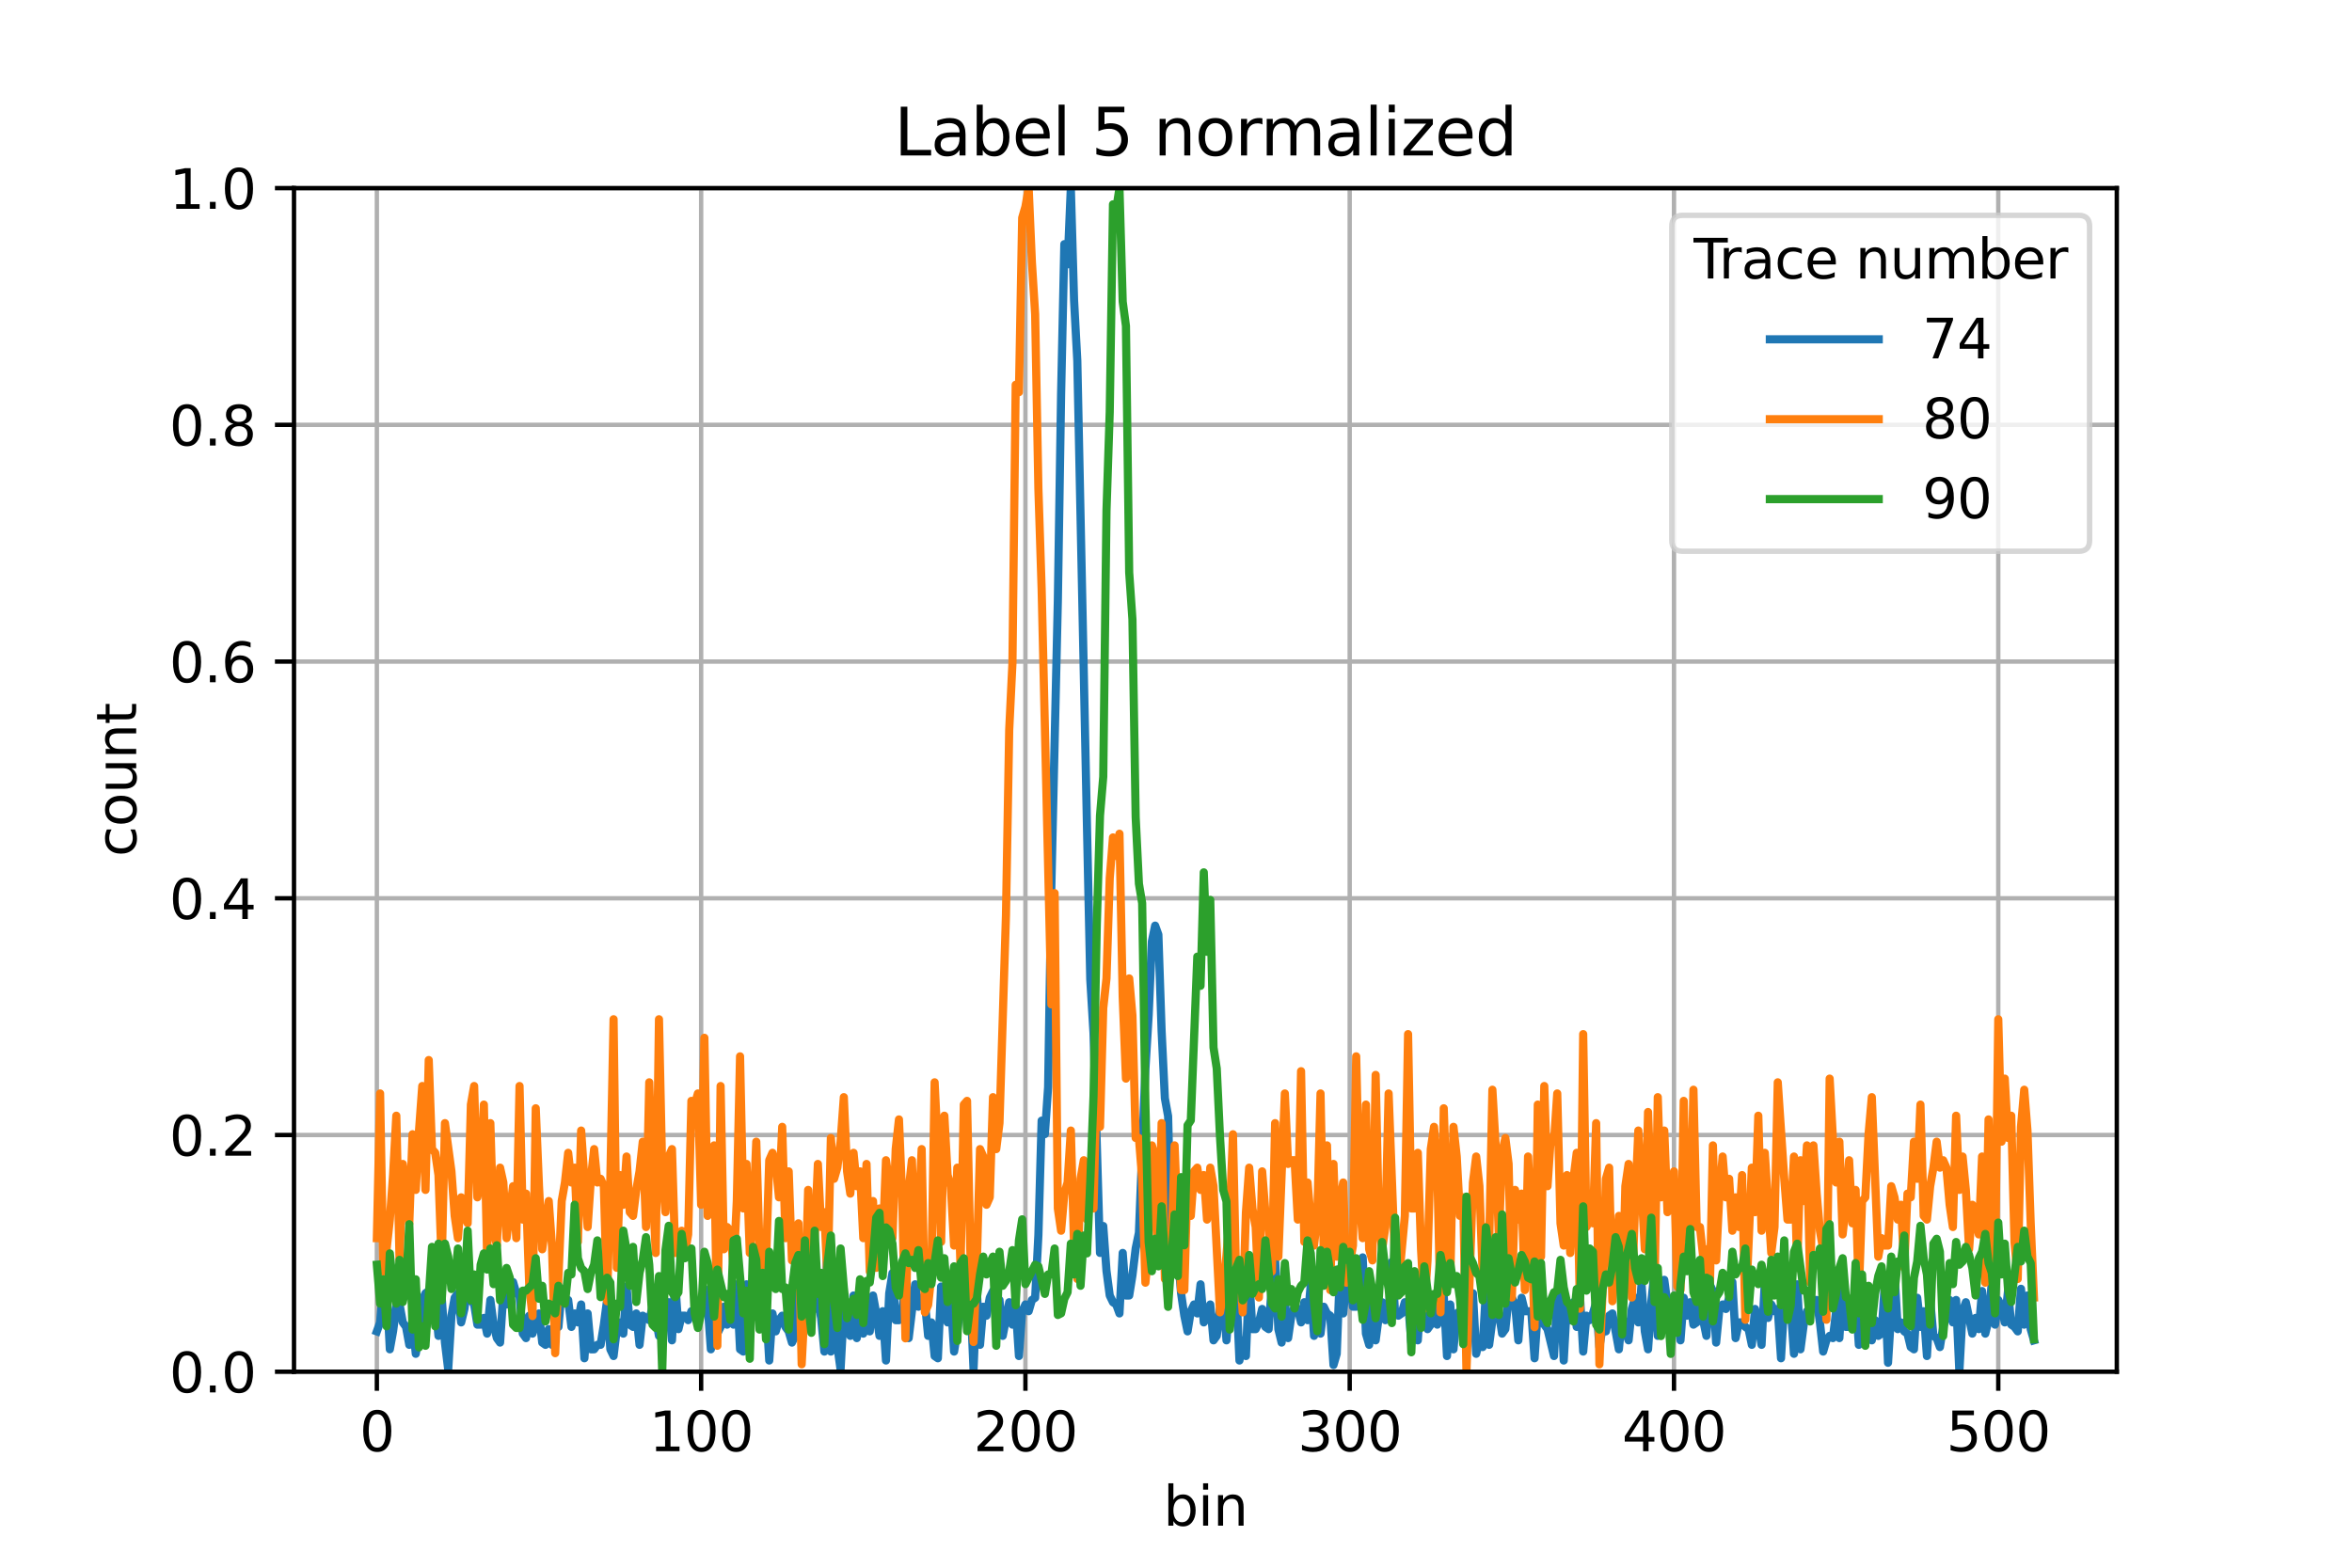 <?xml version="1.0" encoding="utf-8" standalone="no"?>
<!DOCTYPE svg PUBLIC "-//W3C//DTD SVG 1.1//EN"
  "http://www.w3.org/Graphics/SVG/1.1/DTD/svg11.dtd">
<svg xmlns:xlink="http://www.w3.org/1999/xlink" width="432pt" height="288pt" viewBox="0 0 432 288" xmlns="http://www.w3.org/2000/svg" version="1.1">
 <defs>
  <style type="text/css">*{stroke-linejoin: round; stroke-linecap: butt}</style>
 </defs>
 <g id="figure_1">
  <g id="patch_1">
   <path d="M 0 288 
L 432 288 
L 432 0 
L 0 0 
z
" style="fill: #ffffff"/>
  </g>
  <g id="axes_1">
   <g id="patch_2">
    <path d="M 54 252 
L 388.8 252 
L 388.8 34.56 
L 54 34.56 
z
" style="fill: #ffffff"/>
   </g>
   <g id="matplotlib.axis_1">
    <g id="xtick_1">
     <g id="line2d_1">
      <path d="M 69.218 252 
L 69.218 34.56 
" clip-path="url(#p8a0ef383c4)" style="fill: none; stroke: #b0b0b0; stroke-width: 0.8; stroke-linecap: square"/>
     </g>
     <g id="line2d_2">
      <defs>
       <path id="m68f22be206" d="M 0 0 
L 0 3.5 
" style="stroke: #000000; stroke-width: 0.8"/>
      </defs>
      <g>
       <use xlink:href="#m68f22be206" x="69.218" y="252" style="stroke: #000000; stroke-width: 0.8"/>
      </g>
     </g>
     <g id="text_1">
      <!-- 0 -->
      <g transform="translate(66.037 266.598)scale(0.1 -0.1)">
       <defs>
        <path id="DejaVuSans-30" d="M 2034 4250 
Q 1547 4250 1301 3770 
Q 1056 3291 1056 2328 
Q 1056 1369 1301 889 
Q 1547 409 2034 409 
Q 2525 409 2770 889 
Q 3016 1369 3016 2328 
Q 3016 3291 2770 3770 
Q 2525 4250 2034 4250 
z
M 2034 4750 
Q 2819 4750 3233 4129 
Q 3647 3509 3647 2328 
Q 3647 1150 3233 529 
Q 2819 -91 2034 -91 
Q 1250 -91 836 529 
Q 422 1150 422 2328 
Q 422 3509 836 4129 
Q 1250 4750 2034 4750 
z
" transform="scale(0.016)"/>
       </defs>
       <use xlink:href="#DejaVuSans-30"/>
      </g>
     </g>
    </g>
    <g id="xtick_2">
     <g id="line2d_3">
      <path d="M 128.781 252 
L 128.781 34.56 
" clip-path="url(#p8a0ef383c4)" style="fill: none; stroke: #b0b0b0; stroke-width: 0.8; stroke-linecap: square"/>
     </g>
     <g id="line2d_4">
      <g>
       <use xlink:href="#m68f22be206" x="128.781" y="252" style="stroke: #000000; stroke-width: 0.8"/>
      </g>
     </g>
     <g id="text_2">
      <!-- 100 -->
      <g transform="translate(119.237 266.598)scale(0.1 -0.1)">
       <defs>
        <path id="DejaVuSans-31" d="M 794 531 
L 1825 531 
L 1825 4091 
L 703 3866 
L 703 4441 
L 1819 4666 
L 2450 4666 
L 2450 531 
L 3481 531 
L 3481 0 
L 794 0 
L 794 531 
z
" transform="scale(0.016)"/>
       </defs>
       <use xlink:href="#DejaVuSans-31"/>
       <use xlink:href="#DejaVuSans-30" x="63.623"/>
       <use xlink:href="#DejaVuSans-30" x="127.246"/>
      </g>
     </g>
    </g>
    <g id="xtick_3">
     <g id="line2d_5">
      <path d="M 188.343 252 
L 188.343 34.56 
" clip-path="url(#p8a0ef383c4)" style="fill: none; stroke: #b0b0b0; stroke-width: 0.8; stroke-linecap: square"/>
     </g>
     <g id="line2d_6">
      <g>
       <use xlink:href="#m68f22be206" x="188.343" y="252" style="stroke: #000000; stroke-width: 0.8"/>
      </g>
     </g>
     <g id="text_3">
      <!-- 200 -->
      <g transform="translate(178.799 266.598)scale(0.1 -0.1)">
       <defs>
        <path id="DejaVuSans-32" d="M 1228 531 
L 3431 531 
L 3431 0 
L 469 0 
L 469 531 
Q 828 903 1448 1529 
Q 2069 2156 2228 2338 
Q 2531 2678 2651 2914 
Q 2772 3150 2772 3378 
Q 2772 3750 2511 3984 
Q 2250 4219 1831 4219 
Q 1534 4219 1204 4116 
Q 875 4013 500 3803 
L 500 4441 
Q 881 4594 1212 4672 
Q 1544 4750 1819 4750 
Q 2544 4750 2975 4387 
Q 3406 4025 3406 3419 
Q 3406 3131 3298 2873 
Q 3191 2616 2906 2266 
Q 2828 2175 2409 1742 
Q 1991 1309 1228 531 
z
" transform="scale(0.016)"/>
       </defs>
       <use xlink:href="#DejaVuSans-32"/>
       <use xlink:href="#DejaVuSans-30" x="63.623"/>
       <use xlink:href="#DejaVuSans-30" x="127.246"/>
      </g>
     </g>
    </g>
    <g id="xtick_4">
     <g id="line2d_7">
      <path d="M 247.905 252 
L 247.905 34.56 
" clip-path="url(#p8a0ef383c4)" style="fill: none; stroke: #b0b0b0; stroke-width: 0.8; stroke-linecap: square"/>
     </g>
     <g id="line2d_8">
      <g>
       <use xlink:href="#m68f22be206" x="247.905" y="252" style="stroke: #000000; stroke-width: 0.8"/>
      </g>
     </g>
     <g id="text_4">
      <!-- 300 -->
      <g transform="translate(238.361 266.598)scale(0.1 -0.1)">
       <defs>
        <path id="DejaVuSans-33" d="M 2597 2516 
Q 3050 2419 3304 2112 
Q 3559 1806 3559 1356 
Q 3559 666 3084 287 
Q 2609 -91 1734 -91 
Q 1441 -91 1130 -33 
Q 819 25 488 141 
L 488 750 
Q 750 597 1062 519 
Q 1375 441 1716 441 
Q 2309 441 2620 675 
Q 2931 909 2931 1356 
Q 2931 1769 2642 2001 
Q 2353 2234 1838 2234 
L 1294 2234 
L 1294 2753 
L 1863 2753 
Q 2328 2753 2575 2939 
Q 2822 3125 2822 3475 
Q 2822 3834 2567 4026 
Q 2313 4219 1838 4219 
Q 1578 4219 1281 4162 
Q 984 4106 628 3988 
L 628 4550 
Q 988 4650 1302 4700 
Q 1616 4750 1894 4750 
Q 2613 4750 3031 4423 
Q 3450 4097 3450 3541 
Q 3450 3153 3228 2886 
Q 3006 2619 2597 2516 
z
" transform="scale(0.016)"/>
       </defs>
       <use xlink:href="#DejaVuSans-33"/>
       <use xlink:href="#DejaVuSans-30" x="63.623"/>
       <use xlink:href="#DejaVuSans-30" x="127.246"/>
      </g>
     </g>
    </g>
    <g id="xtick_5">
     <g id="line2d_9">
      <path d="M 307.468 252 
L 307.468 34.56 
" clip-path="url(#p8a0ef383c4)" style="fill: none; stroke: #b0b0b0; stroke-width: 0.8; stroke-linecap: square"/>
     </g>
     <g id="line2d_10">
      <g>
       <use xlink:href="#m68f22be206" x="307.468" y="252" style="stroke: #000000; stroke-width: 0.8"/>
      </g>
     </g>
     <g id="text_5">
      <!-- 400 -->
      <g transform="translate(297.924 266.598)scale(0.1 -0.1)">
       <defs>
        <path id="DejaVuSans-34" d="M 2419 4116 
L 825 1625 
L 2419 1625 
L 2419 4116 
z
M 2253 4666 
L 3047 4666 
L 3047 1625 
L 3713 1625 
L 3713 1100 
L 3047 1100 
L 3047 0 
L 2419 0 
L 2419 1100 
L 313 1100 
L 313 1709 
L 2253 4666 
z
" transform="scale(0.016)"/>
       </defs>
       <use xlink:href="#DejaVuSans-34"/>
       <use xlink:href="#DejaVuSans-30" x="63.623"/>
       <use xlink:href="#DejaVuSans-30" x="127.246"/>
      </g>
     </g>
    </g>
    <g id="xtick_6">
     <g id="line2d_11">
      <path d="M 367.03 252 
L 367.03 34.56 
" clip-path="url(#p8a0ef383c4)" style="fill: none; stroke: #b0b0b0; stroke-width: 0.8; stroke-linecap: square"/>
     </g>
     <g id="line2d_12">
      <g>
       <use xlink:href="#m68f22be206" x="367.03" y="252" style="stroke: #000000; stroke-width: 0.8"/>
      </g>
     </g>
     <g id="text_6">
      <!-- 500 -->
      <g transform="translate(357.486 266.598)scale(0.1 -0.1)">
       <defs>
        <path id="DejaVuSans-35" d="M 691 4666 
L 3169 4666 
L 3169 4134 
L 1269 4134 
L 1269 2991 
Q 1406 3038 1543 3061 
Q 1681 3084 1819 3084 
Q 2600 3084 3056 2656 
Q 3513 2228 3513 1497 
Q 3513 744 3044 326 
Q 2575 -91 1722 -91 
Q 1428 -91 1123 -41 
Q 819 9 494 109 
L 494 744 
Q 775 591 1075 516 
Q 1375 441 1709 441 
Q 2250 441 2565 725 
Q 2881 1009 2881 1497 
Q 2881 1984 2565 2268 
Q 2250 2553 1709 2553 
Q 1456 2553 1204 2497 
Q 953 2441 691 2322 
L 691 4666 
z
" transform="scale(0.016)"/>
       </defs>
       <use xlink:href="#DejaVuSans-35"/>
       <use xlink:href="#DejaVuSans-30" x="63.623"/>
       <use xlink:href="#DejaVuSans-30" x="127.246"/>
      </g>
     </g>
    </g>
    <g id="text_7">
     <!-- bin -->
     <g transform="translate(213.668 280.277)scale(0.1 -0.1)">
      <defs>
       <path id="DejaVuSans-62" d="M 3116 1747 
Q 3116 2381 2855 2742 
Q 2594 3103 2138 3103 
Q 1681 3103 1420 2742 
Q 1159 2381 1159 1747 
Q 1159 1113 1420 752 
Q 1681 391 2138 391 
Q 2594 391 2855 752 
Q 3116 1113 3116 1747 
z
M 1159 2969 
Q 1341 3281 1617 3432 
Q 1894 3584 2278 3584 
Q 2916 3584 3314 3078 
Q 3713 2572 3713 1747 
Q 3713 922 3314 415 
Q 2916 -91 2278 -91 
Q 1894 -91 1617 61 
Q 1341 213 1159 525 
L 1159 0 
L 581 0 
L 581 4863 
L 1159 4863 
L 1159 2969 
z
" transform="scale(0.016)"/>
       <path id="DejaVuSans-69" d="M 603 3500 
L 1178 3500 
L 1178 0 
L 603 0 
L 603 3500 
z
M 603 4863 
L 1178 4863 
L 1178 4134 
L 603 4134 
L 603 4863 
z
" transform="scale(0.016)"/>
       <path id="DejaVuSans-6e" d="M 3513 2113 
L 3513 0 
L 2938 0 
L 2938 2094 
Q 2938 2591 2744 2837 
Q 2550 3084 2163 3084 
Q 1697 3084 1428 2787 
Q 1159 2491 1159 1978 
L 1159 0 
L 581 0 
L 581 3500 
L 1159 3500 
L 1159 2956 
Q 1366 3272 1645 3428 
Q 1925 3584 2291 3584 
Q 2894 3584 3203 3211 
Q 3513 2838 3513 2113 
z
" transform="scale(0.016)"/>
      </defs>
      <use xlink:href="#DejaVuSans-62"/>
      <use xlink:href="#DejaVuSans-69" x="63.477"/>
      <use xlink:href="#DejaVuSans-6e" x="91.26"/>
     </g>
    </g>
   </g>
   <g id="matplotlib.axis_2">
    <g id="ytick_1">
     <g id="line2d_13">
      <path d="M 54 252 
L 388.8 252 
" clip-path="url(#p8a0ef383c4)" style="fill: none; stroke: #b0b0b0; stroke-width: 0.8; stroke-linecap: square"/>
     </g>
     <g id="line2d_14">
      <defs>
       <path id="m384531accb" d="M 0 0 
L -3.5 0 
" style="stroke: #000000; stroke-width: 0.8"/>
      </defs>
      <g>
       <use xlink:href="#m384531accb" x="54" y="252" style="stroke: #000000; stroke-width: 0.8"/>
      </g>
     </g>
     <g id="text_8">
      <!-- 0.0 -->
      <g transform="translate(31.097 255.799)scale(0.1 -0.1)">
       <defs>
        <path id="DejaVuSans-2e" d="M 684 794 
L 1344 794 
L 1344 0 
L 684 0 
L 684 794 
z
" transform="scale(0.016)"/>
       </defs>
       <use xlink:href="#DejaVuSans-30"/>
       <use xlink:href="#DejaVuSans-2e" x="63.623"/>
       <use xlink:href="#DejaVuSans-30" x="95.41"/>
      </g>
     </g>
    </g>
    <g id="ytick_2">
     <g id="line2d_15">
      <path d="M 54 208.512 
L 388.8 208.512 
" clip-path="url(#p8a0ef383c4)" style="fill: none; stroke: #b0b0b0; stroke-width: 0.8; stroke-linecap: square"/>
     </g>
     <g id="line2d_16">
      <g>
       <use xlink:href="#m384531accb" x="54" y="208.512" style="stroke: #000000; stroke-width: 0.8"/>
      </g>
     </g>
     <g id="text_9">
      <!-- 0.2 -->
      <g transform="translate(31.097 212.311)scale(0.1 -0.1)">
       <use xlink:href="#DejaVuSans-30"/>
       <use xlink:href="#DejaVuSans-2e" x="63.623"/>
       <use xlink:href="#DejaVuSans-32" x="95.41"/>
      </g>
     </g>
    </g>
    <g id="ytick_3">
     <g id="line2d_17">
      <path d="M 54 165.024 
L 388.8 165.024 
" clip-path="url(#p8a0ef383c4)" style="fill: none; stroke: #b0b0b0; stroke-width: 0.8; stroke-linecap: square"/>
     </g>
     <g id="line2d_18">
      <g>
       <use xlink:href="#m384531accb" x="54" y="165.024" style="stroke: #000000; stroke-width: 0.8"/>
      </g>
     </g>
     <g id="text_10">
      <!-- 0.4 -->
      <g transform="translate(31.097 168.823)scale(0.1 -0.1)">
       <use xlink:href="#DejaVuSans-30"/>
       <use xlink:href="#DejaVuSans-2e" x="63.623"/>
       <use xlink:href="#DejaVuSans-34" x="95.41"/>
      </g>
     </g>
    </g>
    <g id="ytick_4">
     <g id="line2d_19">
      <path d="M 54 121.536 
L 388.8 121.536 
" clip-path="url(#p8a0ef383c4)" style="fill: none; stroke: #b0b0b0; stroke-width: 0.8; stroke-linecap: square"/>
     </g>
     <g id="line2d_20">
      <g>
       <use xlink:href="#m384531accb" x="54" y="121.536" style="stroke: #000000; stroke-width: 0.8"/>
      </g>
     </g>
     <g id="text_11">
      <!-- 0.6 -->
      <g transform="translate(31.097 125.335)scale(0.1 -0.1)">
       <defs>
        <path id="DejaVuSans-36" d="M 2113 2584 
Q 1688 2584 1439 2293 
Q 1191 2003 1191 1497 
Q 1191 994 1439 701 
Q 1688 409 2113 409 
Q 2538 409 2786 701 
Q 3034 994 3034 1497 
Q 3034 2003 2786 2293 
Q 2538 2584 2113 2584 
z
M 3366 4563 
L 3366 3988 
Q 3128 4100 2886 4159 
Q 2644 4219 2406 4219 
Q 1781 4219 1451 3797 
Q 1122 3375 1075 2522 
Q 1259 2794 1537 2939 
Q 1816 3084 2150 3084 
Q 2853 3084 3261 2657 
Q 3669 2231 3669 1497 
Q 3669 778 3244 343 
Q 2819 -91 2113 -91 
Q 1303 -91 875 529 
Q 447 1150 447 2328 
Q 447 3434 972 4092 
Q 1497 4750 2381 4750 
Q 2619 4750 2861 4703 
Q 3103 4656 3366 4563 
z
" transform="scale(0.016)"/>
       </defs>
       <use xlink:href="#DejaVuSans-30"/>
       <use xlink:href="#DejaVuSans-2e" x="63.623"/>
       <use xlink:href="#DejaVuSans-36" x="95.41"/>
      </g>
     </g>
    </g>
    <g id="ytick_5">
     <g id="line2d_21">
      <path d="M 54 78.048 
L 388.8 78.048 
" clip-path="url(#p8a0ef383c4)" style="fill: none; stroke: #b0b0b0; stroke-width: 0.8; stroke-linecap: square"/>
     </g>
     <g id="line2d_22">
      <g>
       <use xlink:href="#m384531accb" x="54" y="78.048" style="stroke: #000000; stroke-width: 0.8"/>
      </g>
     </g>
     <g id="text_12">
      <!-- 0.8 -->
      <g transform="translate(31.097 81.847)scale(0.1 -0.1)">
       <defs>
        <path id="DejaVuSans-38" d="M 2034 2216 
Q 1584 2216 1326 1975 
Q 1069 1734 1069 1313 
Q 1069 891 1326 650 
Q 1584 409 2034 409 
Q 2484 409 2743 651 
Q 3003 894 3003 1313 
Q 3003 1734 2745 1975 
Q 2488 2216 2034 2216 
z
M 1403 2484 
Q 997 2584 770 2862 
Q 544 3141 544 3541 
Q 544 4100 942 4425 
Q 1341 4750 2034 4750 
Q 2731 4750 3128 4425 
Q 3525 4100 3525 3541 
Q 3525 3141 3298 2862 
Q 3072 2584 2669 2484 
Q 3125 2378 3379 2068 
Q 3634 1759 3634 1313 
Q 3634 634 3220 271 
Q 2806 -91 2034 -91 
Q 1263 -91 848 271 
Q 434 634 434 1313 
Q 434 1759 690 2068 
Q 947 2378 1403 2484 
z
M 1172 3481 
Q 1172 3119 1398 2916 
Q 1625 2713 2034 2713 
Q 2441 2713 2670 2916 
Q 2900 3119 2900 3481 
Q 2900 3844 2670 4047 
Q 2441 4250 2034 4250 
Q 1625 4250 1398 4047 
Q 1172 3844 1172 3481 
z
" transform="scale(0.016)"/>
       </defs>
       <use xlink:href="#DejaVuSans-30"/>
       <use xlink:href="#DejaVuSans-2e" x="63.623"/>
       <use xlink:href="#DejaVuSans-38" x="95.41"/>
      </g>
     </g>
    </g>
    <g id="ytick_6">
     <g id="line2d_23">
      <path d="M 54 34.56 
L 388.8 34.56 
" clip-path="url(#p8a0ef383c4)" style="fill: none; stroke: #b0b0b0; stroke-width: 0.8; stroke-linecap: square"/>
     </g>
     <g id="line2d_24">
      <g>
       <use xlink:href="#m384531accb" x="54" y="34.56" style="stroke: #000000; stroke-width: 0.8"/>
      </g>
     </g>
     <g id="text_13">
      <!-- 1.0 -->
      <g transform="translate(31.097 38.359)scale(0.1 -0.1)">
       <use xlink:href="#DejaVuSans-31"/>
       <use xlink:href="#DejaVuSans-2e" x="63.623"/>
       <use xlink:href="#DejaVuSans-30" x="95.41"/>
      </g>
     </g>
    </g>
    <g id="text_14">
     <!-- count -->
     <g transform="translate(25.017 157.386)rotate(-90)scale(0.1 -0.1)">
      <defs>
       <path id="DejaVuSans-63" d="M 3122 3366 
L 3122 2828 
Q 2878 2963 2633 3030 
Q 2388 3097 2138 3097 
Q 1578 3097 1268 2742 
Q 959 2388 959 1747 
Q 959 1106 1268 751 
Q 1578 397 2138 397 
Q 2388 397 2633 464 
Q 2878 531 3122 666 
L 3122 134 
Q 2881 22 2623 -34 
Q 2366 -91 2075 -91 
Q 1284 -91 818 406 
Q 353 903 353 1747 
Q 353 2603 823 3093 
Q 1294 3584 2113 3584 
Q 2378 3584 2631 3529 
Q 2884 3475 3122 3366 
z
" transform="scale(0.016)"/>
       <path id="DejaVuSans-6f" d="M 1959 3097 
Q 1497 3097 1228 2736 
Q 959 2375 959 1747 
Q 959 1119 1226 758 
Q 1494 397 1959 397 
Q 2419 397 2687 759 
Q 2956 1122 2956 1747 
Q 2956 2369 2687 2733 
Q 2419 3097 1959 3097 
z
M 1959 3584 
Q 2709 3584 3137 3096 
Q 3566 2609 3566 1747 
Q 3566 888 3137 398 
Q 2709 -91 1959 -91 
Q 1206 -91 779 398 
Q 353 888 353 1747 
Q 353 2609 779 3096 
Q 1206 3584 1959 3584 
z
" transform="scale(0.016)"/>
       <path id="DejaVuSans-75" d="M 544 1381 
L 544 3500 
L 1119 3500 
L 1119 1403 
Q 1119 906 1312 657 
Q 1506 409 1894 409 
Q 2359 409 2629 706 
Q 2900 1003 2900 1516 
L 2900 3500 
L 3475 3500 
L 3475 0 
L 2900 0 
L 2900 538 
Q 2691 219 2414 64 
Q 2138 -91 1772 -91 
Q 1169 -91 856 284 
Q 544 659 544 1381 
z
M 1991 3584 
L 1991 3584 
z
" transform="scale(0.016)"/>
       <path id="DejaVuSans-74" d="M 1172 4494 
L 1172 3500 
L 2356 3500 
L 2356 3053 
L 1172 3053 
L 1172 1153 
Q 1172 725 1289 603 
Q 1406 481 1766 481 
L 2356 481 
L 2356 0 
L 1766 0 
Q 1100 0 847 248 
Q 594 497 594 1153 
L 594 3053 
L 172 3053 
L 172 3500 
L 594 3500 
L 594 4494 
L 1172 4494 
z
" transform="scale(0.016)"/>
      </defs>
      <use xlink:href="#DejaVuSans-63"/>
      <use xlink:href="#DejaVuSans-6f" x="54.98"/>
      <use xlink:href="#DejaVuSans-75" x="116.162"/>
      <use xlink:href="#DejaVuSans-6e" x="179.541"/>
      <use xlink:href="#DejaVuSans-74" x="242.92"/>
     </g>
    </g>
   </g>
   <g id="line2d_25">
    <path d="M 69.218 244.587 
L 69.814 242.94 
L 70.409 235.939 
L 71.005 236.351 
L 71.601 247.882 
L 72.196 244.587 
L 72.792 240.057 
L 73.388 239.645 
L 73.983 242.94 
L 74.579 243.764 
L 75.174 247.058 
L 75.77 242.528 
L 76.366 248.705 
L 76.961 245.411 
L 77.557 238.822 
L 78.153 237.586 
L 78.748 237.175 
L 79.344 239.234 
L 79.939 239.234 
L 80.535 245.411 
L 81.131 238.41 
L 81.726 246.646 
L 82.322 251.588 
L 82.918 241.705 
L 83.513 238.41 
L 84.109 237.586 
L 84.704 242.94 
L 85.3 240.469 
L 85.896 235.939 
L 86.491 238.822 
L 87.087 239.645 
L 87.683 243.352 
L 88.278 243.352 
L 88.874 242.116 
L 89.469 244.999 
L 90.065 238.822 
L 90.661 243.352 
L 91.256 245.823 
L 91.852 246.646 
L 92.448 237.586 
L 93.043 239.645 
L 93.639 235.939 
L 94.234 235.527 
L 94.83 237.586 
L 95.426 237.998 
L 96.021 244.999 
L 96.617 245.823 
L 97.212 241.705 
L 97.808 244.999 
L 98.404 242.94 
L 98.999 241.293 
L 99.595 246.646 
L 100.191 247.058 
L 100.786 244.175 
L 101.382 247.058 
L 101.977 242.528 
L 102.573 243.764 
L 103.169 236.763 
L 103.764 238.822 
L 104.36 238.822 
L 104.956 243.764 
L 105.551 241.293 
L 106.147 242.94 
L 106.742 239.645 
L 107.338 249.529 
L 107.934 241.293 
L 108.529 247.882 
L 109.125 247.882 
L 109.721 247.058 
L 110.316 247.058 
L 110.912 243.352 
L 111.507 238.822 
L 112.103 247.882 
L 112.699 249.117 
L 113.294 244.175 
L 113.89 242.94 
L 114.486 244.999 
L 115.081 236.351 
L 115.677 243.352 
L 116.272 243.764 
L 116.868 241.293 
L 117.464 247.058 
L 118.059 241.705 
L 119.251 242.528 
L 119.846 240.057 
L 120.442 242.116 
L 121.037 245.411 
L 121.633 238.41 
L 122.229 239.234 
L 122.824 239.234 
L 123.42 246.235 
L 124.016 235.527 
L 124.611 244.175 
L 125.207 241.705 
L 125.802 241.705 
L 126.398 242.528 
L 126.994 240.881 
L 127.589 240.881 
L 128.185 241.705 
L 129.376 236.763 
L 129.972 239.645 
L 130.567 247.882 
L 131.163 241.293 
L 131.759 244.999 
L 132.354 243.764 
L 132.95 240.057 
L 133.546 243.352 
L 134.141 239.234 
L 134.737 243.352 
L 135.332 235.939 
L 135.928 247.882 
L 136.524 248.294 
L 137.119 235.939 
L 137.715 240.881 
L 138.311 237.998 
L 138.906 241.293 
L 139.502 238.41 
L 140.097 240.881 
L 140.693 239.645 
L 141.289 249.941 
L 141.884 241.293 
L 142.48 244.587 
L 143.076 242.528 
L 143.671 241.705 
L 144.267 243.764 
L 144.862 244.587 
L 145.458 246.646 
L 146.054 245.411 
L 146.649 237.175 
L 147.245 240.469 
L 147.84 237.175 
L 148.436 242.94 
L 149.032 237.998 
L 149.627 240.469 
L 150.223 238.822 
L 150.819 242.116 
L 151.414 248.294 
L 152.01 226.467 
L 152.605 248.294 
L 153.201 242.94 
L 154.392 251.588 
L 154.988 240.469 
L 155.584 240.469 
L 156.179 245.411 
L 156.775 237.998 
L 157.37 245.823 
L 157.966 241.293 
L 158.562 244.999 
L 159.157 238.822 
L 159.753 244.587 
L 160.349 237.998 
L 160.944 241.293 
L 161.54 245.411 
L 162.135 240.881 
L 162.731 249.941 
L 163.327 237.586 
L 163.922 233.88 
L 164.518 242.528 
L 165.114 242.528 
L 165.709 241.293 
L 166.305 234.704 
L 166.9 245.823 
L 168.092 235.939 
L 168.687 240.057 
L 169.283 238.41 
L 169.879 239.234 
L 170.474 245.411 
L 171.07 242.94 
L 171.665 249.117 
L 172.261 249.529 
L 172.857 236.351 
L 173.452 239.234 
L 174.048 242.94 
L 174.644 238.822 
L 175.239 248.294 
L 175.835 244.587 
L 176.43 239.234 
L 177.026 241.705 
L 177.622 239.645 
L 178.217 237.998 
L 178.813 251.588 
L 179.409 237.175 
L 180.004 247.058 
L 180.6 240.057 
L 181.195 241.705 
L 181.791 238.41 
L 182.387 237.175 
L 182.982 240.469 
L 183.578 238.822 
L 184.174 245.411 
L 185.365 239.234 
L 185.96 243.352 
L 186.556 240.057 
L 187.152 249.117 
L 187.747 240.881 
L 188.343 239.645 
L 188.939 240.881 
L 189.534 238.822 
L 190.13 238.41 
L 190.725 226.879 
L 191.321 205.876 
L 191.917 208.347 
L 192.512 199.699 
L 193.108 162.635 
L 194.299 110.335 
L 194.895 72.447 
L 195.49 44.855 
L 196.086 48.562 
L 196.682 34.56 
L 197.277 55.151 
L 197.873 66.27 
L 199.66 152.34 
L 200.255 179.932 
L 200.851 189.815 
L 202.042 230.174 
L 202.638 225.232 
L 203.233 233.468 
L 203.829 237.998 
L 204.425 239.234 
L 205.02 239.645 
L 205.616 241.293 
L 206.212 230.174 
L 206.807 237.998 
L 207.403 237.998 
L 207.998 234.292 
L 208.594 229.35 
L 209.19 226.467 
L 210.381 196.405 
L 210.977 186.521 
L 211.572 172.931 
L 212.168 170.048 
L 212.763 171.695 
L 213.359 189.404 
L 213.955 201.758 
L 214.55 205.053 
L 215.146 229.35 
L 215.742 219.055 
L 216.337 230.585 
L 216.933 237.586 
L 217.528 241.705 
L 218.124 244.587 
L 218.72 240.881 
L 219.315 239.645 
L 219.911 241.293 
L 220.507 235.939 
L 221.102 242.94 
L 221.698 242.116 
L 222.293 239.645 
L 222.889 246.235 
L 223.485 245.411 
L 224.08 240.469 
L 224.676 237.998 
L 225.272 246.235 
L 225.867 237.998 
L 226.463 239.645 
L 227.058 236.351 
L 227.654 249.941 
L 228.25 246.235 
L 228.845 249.117 
L 229.441 234.704 
L 230.037 244.175 
L 230.632 244.175 
L 231.228 242.94 
L 231.823 240.469 
L 232.419 243.764 
L 233.015 244.175 
L 233.61 235.939 
L 234.206 231.409 
L 234.802 244.175 
L 235.397 246.646 
L 235.993 238.822 
L 236.588 245.823 
L 237.184 241.705 
L 237.78 240.057 
L 238.375 240.469 
L 238.971 242.94 
L 239.567 239.234 
L 240.162 242.528 
L 240.758 235.939 
L 241.353 245.411 
L 241.949 236.763 
L 242.545 244.999 
L 243.14 240.057 
L 243.736 241.293 
L 244.332 241.705 
L 244.927 250.765 
L 245.523 248.705 
L 246.118 233.056 
L 246.714 241.293 
L 247.31 235.115 
L 247.905 234.292 
L 248.501 240.057 
L 249.096 240.057 
L 249.692 236.763 
L 250.288 230.997 
L 250.883 244.999 
L 251.479 247.058 
L 252.075 237.586 
L 252.67 246.235 
L 253.266 241.705 
L 253.861 239.234 
L 254.457 242.528 
L 255.053 241.293 
L 255.648 231.821 
L 256.244 241.293 
L 256.84 241.705 
L 257.435 241.293 
L 258.031 239.234 
L 258.626 239.234 
L 259.222 246.646 
L 259.818 242.116 
L 260.413 246.235 
L 261.009 236.763 
L 261.605 241.293 
L 262.2 244.175 
L 262.796 243.352 
L 263.391 239.234 
L 263.987 243.352 
L 264.583 242.116 
L 265.178 237.998 
L 265.774 249.117 
L 266.37 239.645 
L 266.965 247.882 
L 267.561 241.293 
L 268.156 240.881 
L 268.752 239.234 
L 269.348 247.47 
L 269.943 237.586 
L 270.539 237.586 
L 271.135 248.705 
L 271.73 246.235 
L 272.326 247.47 
L 272.921 237.175 
L 273.517 247.058 
L 274.113 242.528 
L 274.708 235.527 
L 275.304 241.293 
L 275.9 244.999 
L 276.495 244.175 
L 277.091 238.41 
L 277.686 238.41 
L 278.282 239.645 
L 278.878 246.235 
L 279.473 238.41 
L 280.069 240.881 
L 281.26 240.881 
L 281.856 249.529 
L 282.451 240.881 
L 283.047 237.586 
L 283.643 243.352 
L 284.238 244.175 
L 285.43 249.117 
L 286.025 237.998 
L 286.621 236.351 
L 287.216 249.941 
L 287.812 239.234 
L 288.408 242.528 
L 289.003 239.234 
L 289.599 243.764 
L 290.195 237.998 
L 290.79 248.294 
L 291.386 241.705 
L 291.981 242.528 
L 292.577 241.293 
L 293.173 239.234 
L 293.768 247.47 
L 294.364 243.764 
L 294.96 244.587 
L 295.555 241.705 
L 296.151 241.293 
L 297.342 247.882 
L 297.938 241.705 
L 298.533 244.587 
L 299.129 246.235 
L 299.724 240.469 
L 300.32 238.41 
L 300.916 242.94 
L 301.511 235.939 
L 302.107 244.587 
L 302.703 247.882 
L 303.298 239.234 
L 303.894 233.468 
L 304.489 245.411 
L 305.085 238.41 
L 305.681 235.115 
L 306.276 239.645 
L 306.872 239.645 
L 307.468 240.881 
L 308.063 240.469 
L 308.659 246.235 
L 309.254 238.41 
L 309.85 241.705 
L 310.446 239.234 
L 311.041 243.352 
L 311.637 242.94 
L 312.233 234.704 
L 312.828 242.528 
L 313.424 245.411 
L 314.019 235.939 
L 314.615 237.175 
L 315.211 246.646 
L 315.806 240.469 
L 316.402 239.645 
L 316.998 240.469 
L 317.593 238.41 
L 318.189 235.527 
L 318.784 245.823 
L 319.38 242.94 
L 319.976 242.94 
L 320.571 243.764 
L 321.167 244.175 
L 321.763 247.058 
L 322.358 240.469 
L 322.954 243.352 
L 323.549 247.058 
L 324.145 235.527 
L 324.741 242.116 
L 325.336 239.645 
L 325.932 240.881 
L 326.528 240.469 
L 327.123 249.529 
L 327.719 239.234 
L 328.314 240.469 
L 328.91 240.057 
L 329.506 248.705 
L 330.101 235.939 
L 330.697 247.882 
L 331.293 243.352 
L 331.888 240.881 
L 332.484 240.881 
L 333.079 238.822 
L 333.675 238.822 
L 334.271 242.94 
L 334.866 248.294 
L 335.462 246.235 
L 336.058 245.411 
L 336.653 245.823 
L 337.249 240.881 
L 337.844 245.823 
L 338.44 235.939 
L 339.036 243.764 
L 339.631 243.764 
L 340.227 240.057 
L 340.823 237.998 
L 341.418 247.058 
L 342.014 245.411 
L 343.205 239.234 
L 343.801 246.235 
L 344.396 242.528 
L 344.992 245.411 
L 345.588 244.999 
L 346.183 235.939 
L 346.779 250.353 
L 347.374 240.881 
L 347.97 233.88 
L 348.566 244.175 
L 349.161 242.94 
L 349.757 244.587 
L 350.353 244.999 
L 350.948 247.47 
L 351.544 247.882 
L 352.139 238.41 
L 352.735 243.764 
L 353.331 240.881 
L 353.926 249.117 
L 354.522 238.822 
L 355.117 245.411 
L 355.713 245.823 
L 356.309 247.47 
L 356.904 243.764 
L 357.5 241.705 
L 358.096 238.822 
L 358.691 242.94 
L 359.287 238.822 
L 359.882 252 
L 360.478 240.881 
L 361.074 239.234 
L 362.265 244.999 
L 362.861 242.116 
L 363.456 244.175 
L 364.052 237.175 
L 364.647 244.999 
L 365.243 242.528 
L 365.839 235.527 
L 366.434 243.352 
L 367.03 238.822 
L 367.626 240.057 
L 368.221 242.94 
L 368.817 237.175 
L 369.412 243.352 
L 370.008 243.764 
L 370.604 244.587 
L 371.199 236.763 
L 371.795 243.352 
L 372.391 237.998 
L 372.986 244.175 
L 373.582 246.235 
L 373.582 246.235 
" clip-path="url(#p8a0ef383c4)" style="fill: none; stroke: #1f77b4; stroke-width: 1.5; stroke-linecap: square"/>
   </g>
   <g id="line2d_26">
    <path d="M 69.218 227.461 
L 69.814 200.878 
L 70.409 233.596 
L 71.005 229.506 
L 71.601 224.053 
L 72.196 215.874 
L 72.792 204.968 
L 73.388 231.551 
L 73.983 213.829 
L 74.579 217.918 
L 75.174 224.735 
L 75.77 208.376 
L 76.366 218.6 
L 76.961 207.694 
L 77.557 199.514 
L 78.153 218.6 
L 78.748 194.743 
L 79.344 211.102 
L 79.939 211.784 
L 80.535 215.874 
L 81.131 232.233 
L 81.726 206.331 
L 82.918 215.192 
L 83.513 223.372 
L 84.109 227.461 
L 84.704 219.963 
L 85.3 223.372 
L 85.896 224.735 
L 86.491 202.923 
L 87.087 199.514 
L 87.683 219.963 
L 88.278 216.555 
L 88.874 202.923 
L 89.469 230.869 
L 90.065 206.331 
L 90.661 226.098 
L 91.256 228.825 
L 91.852 214.51 
L 92.448 217.237 
L 93.043 227.461 
L 94.234 217.918 
L 94.83 227.461 
L 95.426 199.514 
L 96.021 224.053 
L 96.617 219.282 
L 97.212 236.323 
L 97.808 241.776 
L 98.404 203.604 
L 98.999 217.918 
L 99.595 229.506 
L 100.786 220.645 
L 101.382 228.825 
L 101.977 248.592 
L 103.169 220.645 
L 103.764 217.237 
L 104.36 211.784 
L 104.956 217.237 
L 105.551 214.51 
L 106.147 228.143 
L 106.742 207.694 
L 107.934 225.416 
L 108.529 216.555 
L 109.125 211.102 
L 109.721 217.237 
L 110.316 216.555 
L 110.912 217.918 
L 111.507 239.049 
L 112.103 216.555 
L 112.699 187.245 
L 113.294 232.914 
L 113.89 215.874 
L 114.486 221.327 
L 115.081 212.465 
L 115.677 222.69 
L 116.272 223.372 
L 116.868 218.6 
L 117.464 215.192 
L 118.059 209.739 
L 118.655 225.416 
L 119.251 198.833 
L 119.846 217.237 
L 120.442 230.188 
L 121.037 187.245 
L 121.633 215.192 
L 122.229 222.69 
L 122.824 212.465 
L 123.42 211.102 
L 124.016 230.188 
L 124.611 229.506 
L 125.207 226.098 
L 125.802 230.188 
L 126.398 226.78 
L 126.994 202.241 
L 127.589 202.923 
L 128.185 200.878 
L 128.781 221.327 
L 129.376 190.653 
L 129.972 223.372 
L 130.567 222.008 
L 131.163 210.421 
L 131.759 247.229 
L 132.354 199.514 
L 132.95 229.506 
L 133.546 225.416 
L 134.141 226.098 
L 134.737 232.914 
L 135.332 220.645 
L 135.928 194.061 
L 136.524 222.008 
L 137.119 213.829 
L 137.715 230.188 
L 138.311 224.053 
L 138.906 209.739 
L 139.502 229.506 
L 140.097 239.731 
L 140.693 232.233 
L 141.289 213.147 
L 141.884 211.784 
L 142.48 213.829 
L 143.076 219.963 
L 143.671 207.012 
L 144.267 227.461 
L 144.862 215.192 
L 145.458 231.551 
L 146.649 224.735 
L 147.245 250.637 
L 147.84 239.049 
L 148.436 218.6 
L 149.032 234.959 
L 149.627 227.461 
L 150.223 213.829 
L 150.819 225.416 
L 151.414 222.69 
L 152.01 235.641 
L 152.605 209.057 
L 153.201 216.555 
L 153.797 214.51 
L 154.392 209.739 
L 154.988 201.559 
L 155.584 215.192 
L 156.179 219.282 
L 156.775 211.784 
L 157.37 217.918 
L 157.966 215.192 
L 158.562 227.461 
L 159.157 213.829 
L 159.753 233.596 
L 160.349 220.645 
L 160.944 232.914 
L 161.54 222.008 
L 162.135 228.143 
L 162.731 213.147 
L 163.327 217.237 
L 163.922 227.461 
L 164.518 211.102 
L 165.114 205.649 
L 165.709 219.963 
L 166.305 245.865 
L 166.9 218.6 
L 167.496 213.147 
L 168.092 230.869 
L 168.687 224.053 
L 169.283 211.102 
L 169.879 241.094 
L 170.474 239.731 
L 171.07 234.278 
L 171.665 198.833 
L 172.261 211.102 
L 172.857 228.143 
L 173.452 204.968 
L 174.048 215.874 
L 174.644 217.918 
L 175.239 228.825 
L 175.835 214.51 
L 176.43 232.914 
L 177.026 202.923 
L 177.622 202.241 
L 178.217 229.506 
L 178.813 246.547 
L 179.409 232.233 
L 180.004 211.102 
L 180.6 212.465 
L 181.195 221.327 
L 181.791 219.963 
L 182.387 201.559 
L 182.982 211.102 
L 183.578 206.331 
L 184.769 168.159 
L 185.365 134.078 
L 185.96 121.809 
L 186.556 70.686 
L 187.152 72.05 
L 187.747 40.013 
L 188.343 37.968 
L 188.939 34.56 
L 189.534 48.193 
L 190.13 57.735 
L 190.725 89.772 
L 191.321 108.176 
L 193.108 184.519 
L 193.704 164.07 
L 194.299 222.008 
L 194.895 226.098 
L 195.49 219.282 
L 196.086 217.237 
L 196.682 207.694 
L 197.277 228.825 
L 197.873 234.959 
L 198.468 216.555 
L 199.064 213.147 
L 199.66 224.053 
L 200.255 218.6 
L 200.851 222.008 
L 201.447 197.47 
L 202.042 207.012 
L 202.638 185.2 
L 203.233 179.747 
L 203.829 161.343 
L 204.425 153.845 
L 205.02 157.253 
L 205.616 153.164 
L 206.212 183.155 
L 206.807 198.151 
L 207.403 179.747 
L 207.998 186.564 
L 208.594 209.057 
L 209.19 209.057 
L 209.785 216.555 
L 210.381 235.641 
L 210.977 229.506 
L 211.572 210.421 
L 212.168 212.465 
L 212.763 231.551 
L 213.359 206.331 
L 213.955 234.959 
L 214.55 227.461 
L 215.146 230.188 
L 215.742 210.421 
L 216.337 225.416 
L 216.933 237.004 
L 217.528 237.004 
L 218.124 216.555 
L 218.72 223.372 
L 219.315 215.192 
L 219.911 214.51 
L 220.507 218.6 
L 221.102 215.874 
L 221.698 224.053 
L 222.293 214.51 
L 222.889 217.918 
L 224.08 241.094 
L 224.676 237.686 
L 225.867 223.372 
L 226.463 208.376 
L 227.058 235.641 
L 227.654 232.233 
L 228.25 241.094 
L 228.845 222.69 
L 229.441 214.51 
L 230.037 222.008 
L 230.632 225.416 
L 231.228 238.367 
L 231.823 215.192 
L 232.419 222.69 
L 233.015 225.416 
L 233.61 233.596 
L 234.206 206.331 
L 234.802 230.869 
L 235.993 200.878 
L 236.588 213.829 
L 237.184 213.147 
L 237.78 213.147 
L 238.375 224.053 
L 238.971 196.788 
L 239.567 228.143 
L 240.162 217.237 
L 240.758 224.053 
L 241.353 228.825 
L 241.949 223.372 
L 242.545 200.878 
L 243.14 230.188 
L 243.736 210.421 
L 244.332 237.004 
L 244.927 213.829 
L 245.523 230.869 
L 246.118 220.645 
L 246.714 217.237 
L 247.31 235.641 
L 248.501 228.825 
L 249.096 194.061 
L 249.692 219.963 
L 250.288 227.461 
L 250.883 202.923 
L 251.479 229.506 
L 252.075 231.551 
L 252.67 197.47 
L 253.266 224.735 
L 253.861 229.506 
L 254.457 225.416 
L 255.053 200.878 
L 256.244 232.233 
L 256.84 236.323 
L 258.031 223.372 
L 258.626 189.972 
L 259.222 222.008 
L 259.818 222.008 
L 260.413 211.784 
L 261.009 229.506 
L 261.605 240.412 
L 262.2 231.551 
L 262.796 211.102 
L 263.391 207.012 
L 263.987 214.51 
L 264.583 241.094 
L 265.178 203.604 
L 265.774 221.327 
L 266.37 235.641 
L 266.965 207.012 
L 267.561 212.465 
L 268.156 223.372 
L 268.752 219.963 
L 269.348 252 
L 270.539 217.237 
L 271.135 212.465 
L 271.73 217.918 
L 272.326 234.278 
L 272.921 225.416 
L 273.517 228.825 
L 274.113 200.196 
L 274.708 210.421 
L 275.304 227.461 
L 275.9 211.784 
L 276.495 209.057 
L 277.091 213.829 
L 277.686 238.367 
L 278.282 218.6 
L 278.878 224.053 
L 279.473 219.282 
L 280.069 237.004 
L 280.665 212.465 
L 281.26 224.735 
L 281.856 243.82 
L 282.451 202.923 
L 283.047 230.869 
L 283.643 199.514 
L 284.238 217.918 
L 284.834 209.057 
L 285.43 209.739 
L 286.025 200.878 
L 286.621 224.735 
L 287.216 228.825 
L 287.812 215.874 
L 288.408 230.188 
L 289.003 216.555 
L 289.599 211.784 
L 290.195 240.412 
L 290.79 189.972 
L 291.386 225.416 
L 291.981 224.053 
L 292.577 224.735 
L 293.173 206.331 
L 293.768 250.637 
L 294.364 237.004 
L 294.96 216.555 
L 295.555 214.51 
L 296.151 239.049 
L 297.342 223.372 
L 297.938 241.094 
L 298.533 217.918 
L 299.129 213.829 
L 299.724 238.367 
L 300.32 221.327 
L 300.916 207.694 
L 302.107 229.506 
L 302.703 204.286 
L 303.894 237.004 
L 304.489 201.559 
L 305.085 219.963 
L 305.681 207.694 
L 306.276 222.69 
L 306.872 219.963 
L 307.468 215.192 
L 308.063 236.323 
L 308.659 237.004 
L 309.254 202.241 
L 309.85 227.461 
L 310.446 226.78 
L 311.041 200.196 
L 311.637 225.416 
L 312.233 225.416 
L 312.828 230.869 
L 313.424 229.506 
L 314.019 238.367 
L 314.615 210.421 
L 315.211 231.551 
L 315.806 219.282 
L 316.402 212.465 
L 316.998 219.963 
L 317.593 216.555 
L 318.189 226.098 
L 318.784 219.963 
L 319.38 225.416 
L 319.976 215.874 
L 320.571 242.457 
L 321.763 214.51 
L 322.358 222.69 
L 322.954 204.968 
L 323.549 226.098 
L 324.145 211.784 
L 325.336 230.188 
L 325.932 225.416 
L 326.528 198.833 
L 327.719 216.555 
L 328.314 224.053 
L 328.91 224.053 
L 329.506 212.465 
L 330.101 232.914 
L 330.697 213.147 
L 331.293 220.645 
L 331.888 210.421 
L 332.484 235.641 
L 333.079 210.421 
L 333.675 219.282 
L 334.271 226.098 
L 334.866 229.506 
L 335.462 242.457 
L 336.058 198.151 
L 336.653 209.057 
L 337.249 217.237 
L 337.844 209.739 
L 338.44 226.78 
L 339.036 221.327 
L 339.631 213.147 
L 340.227 224.735 
L 340.823 218.6 
L 341.418 237.686 
L 342.014 220.645 
L 342.609 219.963 
L 343.205 208.376 
L 343.801 201.559 
L 344.992 230.869 
L 345.588 227.461 
L 346.183 228.825 
L 346.779 228.825 
L 347.374 217.918 
L 347.97 219.963 
L 348.566 224.053 
L 349.161 221.327 
L 349.757 232.914 
L 350.353 219.282 
L 350.948 219.963 
L 351.544 209.739 
L 352.139 216.555 
L 352.735 202.923 
L 353.331 223.372 
L 353.926 224.053 
L 354.522 217.918 
L 355.117 214.51 
L 355.713 209.739 
L 356.309 214.51 
L 356.904 213.147 
L 357.5 214.51 
L 358.096 221.327 
L 358.691 225.416 
L 359.287 204.968 
L 359.882 218.6 
L 360.478 212.465 
L 361.074 218.6 
L 361.669 229.506 
L 362.265 221.327 
L 362.861 223.372 
L 363.456 226.78 
L 364.052 212.465 
L 364.647 235.641 
L 365.243 205.649 
L 365.839 230.869 
L 366.434 232.914 
L 367.03 187.245 
L 367.626 209.739 
L 368.221 198.151 
L 368.817 209.057 
L 369.412 204.968 
L 370.008 228.143 
L 370.604 234.959 
L 371.199 207.012 
L 371.795 200.196 
L 372.391 207.694 
L 372.986 224.735 
L 373.582 238.367 
L 373.582 238.367 
" clip-path="url(#p8a0ef383c4)" style="fill: none; stroke: #ff7f0e; stroke-width: 1.5; stroke-linecap: square"/>
   </g>
   <g id="line2d_27">
    <path d="M 69.218 232.341 
L 69.814 239.49 
L 70.409 235.022 
L 71.005 243.66 
L 71.601 230.256 
L 72.196 236.213 
L 72.792 239.49 
L 73.388 231.447 
L 73.983 239.192 
L 74.579 236.213 
L 75.174 224.894 
L 75.77 244.256 
L 76.366 235.022 
L 76.961 247.532 
L 77.557 243.66 
L 78.153 247.234 
L 79.344 229.065 
L 79.939 243.66 
L 80.535 228.469 
L 81.131 238.894 
L 81.726 228.469 
L 82.322 230.852 
L 82.918 236.809 
L 83.513 235.32 
L 84.109 229.362 
L 84.704 241.277 
L 85.3 236.511 
L 85.896 226.086 
L 86.491 238.894 
L 87.087 234.128 
L 87.683 242.468 
L 88.278 232.341 
L 88.874 230.256 
L 89.469 233.235 
L 90.065 229.362 
L 90.661 235.915 
L 91.256 228.767 
L 91.852 238.894 
L 92.448 237.107 
L 93.043 232.937 
L 93.639 234.724 
L 94.234 243.362 
L 94.83 243.958 
L 95.426 243.958 
L 96.021 237.107 
L 96.617 237.107 
L 97.808 235.915 
L 98.404 231.15 
L 98.999 238.596 
L 99.595 236.213 
L 100.191 242.766 
L 100.786 239.49 
L 101.382 239.788 
L 101.977 241.277 
L 102.573 236.213 
L 103.169 238.894 
L 103.764 239.49 
L 104.36 233.83 
L 104.956 234.128 
L 105.551 221.32 
L 106.147 231.15 
L 106.742 232.937 
L 107.338 233.532 
L 107.934 236.809 
L 108.529 233.83 
L 109.125 232.341 
L 109.721 227.873 
L 110.316 238.298 
L 110.912 235.32 
L 111.507 234.724 
L 112.103 235.618 
L 112.699 246.043 
L 113.294 239.49 
L 113.89 240.085 
L 114.486 226.086 
L 115.081 229.66 
L 115.677 236.213 
L 116.272 229.065 
L 116.868 239.192 
L 117.464 233.83 
L 118.059 231.447 
L 118.655 227.277 
L 119.251 232.341 
L 119.846 243.362 
L 120.442 243.958 
L 121.037 234.426 
L 121.633 252 
L 122.229 229.66 
L 122.824 225.192 
L 123.42 237.405 
L 124.016 238.298 
L 124.611 237.405 
L 125.207 226.682 
L 125.802 231.15 
L 126.994 229.362 
L 127.589 241.277 
L 128.185 243.958 
L 128.781 241.277 
L 129.376 229.958 
L 129.972 232.043 
L 130.567 235.618 
L 131.163 241.873 
L 131.759 233.235 
L 132.95 238.298 
L 133.546 237.703 
L 134.141 242.468 
L 134.737 227.873 
L 135.332 227.575 
L 136.524 241.277 
L 137.119 237.107 
L 137.715 249.617 
L 138.311 229.065 
L 138.906 231.447 
L 139.502 244.256 
L 140.097 233.83 
L 140.693 246.043 
L 141.289 229.958 
L 141.884 236.213 
L 142.48 236.809 
L 143.076 224.299 
L 143.671 236.809 
L 144.267 236.511 
L 144.862 244.256 
L 145.458 236.809 
L 146.054 232.043 
L 146.649 230.554 
L 147.245 241.873 
L 147.84 227.873 
L 148.436 239.49 
L 149.032 244.851 
L 149.627 226.086 
L 150.223 237.703 
L 150.819 233.83 
L 151.414 246.936 
L 152.01 232.043 
L 152.605 226.98 
L 153.201 238.894 
L 153.797 243.958 
L 154.392 229.362 
L 154.988 236.511 
L 155.584 242.171 
L 156.179 240.085 
L 156.775 238.596 
L 157.37 241.575 
L 157.966 235.022 
L 158.562 243.064 
L 159.157 235.32 
L 159.753 235.618 
L 160.349 230.852 
L 160.944 223.703 
L 161.54 222.809 
L 162.135 234.426 
L 162.731 225.49 
L 163.327 226.086 
L 163.922 228.469 
L 164.518 236.511 
L 165.114 238 
L 165.709 231.745 
L 166.305 230.256 
L 166.9 232.043 
L 167.496 231.447 
L 168.092 232.937 
L 168.687 229.66 
L 169.283 236.213 
L 169.879 236.809 
L 170.474 232.043 
L 171.07 235.915 
L 172.261 227.873 
L 172.857 234.724 
L 173.452 231.15 
L 174.048 239.192 
L 174.644 236.809 
L 175.239 232.639 
L 175.835 246.341 
L 176.43 232.043 
L 177.026 231.15 
L 177.622 244.553 
L 178.217 239.788 
L 178.813 239.49 
L 179.409 238.596 
L 180.004 234.128 
L 180.6 230.852 
L 181.195 234.128 
L 181.791 232.043 
L 182.387 230.852 
L 182.982 247.234 
L 183.578 229.958 
L 184.174 236.213 
L 184.769 235.32 
L 185.365 233.532 
L 185.96 229.66 
L 186.556 239.788 
L 187.152 227.873 
L 187.747 224.001 
L 188.343 235.915 
L 190.13 232.341 
L 190.725 232.639 
L 191.917 237.703 
L 192.512 234.128 
L 193.108 234.128 
L 193.704 229.362 
L 194.299 241.575 
L 194.895 241.277 
L 195.49 238.596 
L 196.086 237.405 
L 196.682 228.469 
L 197.277 234.128 
L 197.873 226.682 
L 198.468 236.213 
L 199.064 226.98 
L 199.66 230.256 
L 200.255 217.15 
L 200.851 201.363 
L 201.447 170.088 
L 202.042 149.833 
L 202.638 142.684 
L 203.233 93.835 
L 203.829 75.665 
L 204.425 37.539 
L 205.02 38.432 
L 205.616 34.56 
L 206.212 55.41 
L 206.807 59.878 
L 207.403 105.154 
L 207.998 113.792 
L 208.594 150.131 
L 209.19 162.343 
L 209.785 165.918 
L 210.381 202.853 
L 210.977 228.171 
L 211.572 233.532 
L 212.168 227.575 
L 212.763 232.639 
L 213.359 221.618 
L 214.55 240.085 
L 215.742 223.107 
L 216.337 234.426 
L 216.933 216.256 
L 217.528 228.767 
L 218.124 206.725 
L 218.72 205.831 
L 219.911 175.747 
L 220.507 181.109 
L 221.102 160.258 
L 221.698 174.853 
L 222.293 165.322 
L 222.889 192.427 
L 223.485 196.3 
L 224.08 208.81 
L 224.676 218.639 
L 225.272 220.724 
L 225.867 244.256 
L 226.463 239.49 
L 227.058 232.937 
L 227.654 231.447 
L 228.25 238.894 
L 228.845 238 
L 229.441 230.554 
L 230.037 237.703 
L 230.632 236.511 
L 231.228 235.915 
L 231.823 236.809 
L 232.419 227.873 
L 233.61 239.49 
L 234.206 240.383 
L 234.802 235.022 
L 235.397 241.873 
L 235.993 232.043 
L 236.588 239.192 
L 237.184 236.809 
L 237.78 240.383 
L 238.375 237.405 
L 238.971 236.213 
L 239.567 235.618 
L 240.162 227.873 
L 240.758 230.256 
L 241.353 239.192 
L 241.949 244.553 
L 242.545 229.66 
L 243.14 236.213 
L 243.736 229.958 
L 244.927 237.405 
L 245.523 233.235 
L 246.118 236.511 
L 246.714 229.065 
L 247.31 231.447 
L 247.905 229.958 
L 248.501 238.894 
L 249.096 231.15 
L 250.288 242.468 
L 250.883 239.192 
L 251.479 233.532 
L 252.075 237.107 
L 252.67 242.171 
L 253.266 238.298 
L 253.861 228.171 
L 254.457 233.235 
L 255.053 236.809 
L 255.648 243.064 
L 256.244 223.703 
L 256.84 238 
L 257.435 237.405 
L 258.031 232.639 
L 258.626 232.043 
L 259.222 248.426 
L 259.818 233.532 
L 261.009 243.958 
L 261.605 232.639 
L 262.796 241.277 
L 263.391 237.703 
L 263.987 237.703 
L 264.583 230.554 
L 265.178 233.532 
L 265.774 237.405 
L 266.37 232.043 
L 266.965 235.915 
L 267.561 234.426 
L 268.156 238.596 
L 268.752 246.936 
L 269.348 219.831 
L 269.943 230.852 
L 270.539 232.043 
L 271.135 233.83 
L 271.73 234.426 
L 272.326 238.894 
L 272.921 225.49 
L 273.517 230.256 
L 274.113 241.575 
L 274.708 227.277 
L 275.304 241.575 
L 275.9 223.107 
L 276.495 239.49 
L 277.091 231.15 
L 277.686 234.426 
L 278.282 235.618 
L 278.878 233.532 
L 279.473 230.554 
L 280.069 231.745 
L 280.665 234.724 
L 281.26 235.022 
L 281.856 231.745 
L 282.451 241.873 
L 283.047 232.043 
L 283.643 241.873 
L 284.238 243.064 
L 284.834 238.894 
L 285.43 237.405 
L 286.025 237.107 
L 286.621 231.447 
L 287.216 236.511 
L 287.812 239.192 
L 288.408 239.788 
L 289.003 242.766 
L 289.599 236.809 
L 290.195 239.49 
L 290.79 221.618 
L 291.386 237.107 
L 291.981 229.362 
L 292.577 229.958 
L 293.173 243.362 
L 293.768 244.256 
L 294.364 236.809 
L 294.96 234.128 
L 295.555 235.618 
L 296.151 232.639 
L 296.746 227.277 
L 297.342 229.065 
L 297.938 245.149 
L 298.533 231.447 
L 299.129 229.362 
L 299.724 226.682 
L 300.32 232.937 
L 300.916 235.32 
L 301.511 231.15 
L 302.107 235.32 
L 302.703 233.532 
L 303.298 223.703 
L 303.894 239.192 
L 304.489 232.937 
L 305.085 245.447 
L 305.681 238.298 
L 306.276 239.49 
L 306.872 248.724 
L 307.468 238 
L 308.063 244.851 
L 308.659 235.915 
L 309.254 230.852 
L 309.85 233.532 
L 310.446 225.788 
L 311.041 237.405 
L 311.637 239.192 
L 312.233 231.447 
L 312.828 241.873 
L 313.424 234.724 
L 314.019 235.022 
L 314.615 242.766 
L 315.211 238.298 
L 315.806 237.405 
L 316.402 233.83 
L 316.998 234.724 
L 317.593 238.298 
L 318.189 229.958 
L 318.784 234.128 
L 319.38 232.937 
L 319.976 232.937 
L 320.571 229.362 
L 321.167 240.681 
L 321.763 233.235 
L 322.358 235.022 
L 322.954 235.915 
L 323.549 232.341 
L 324.145 235.32 
L 324.741 240.979 
L 325.336 231.447 
L 325.932 238 
L 326.528 230.852 
L 327.123 239.788 
L 327.719 227.873 
L 328.314 242.468 
L 328.91 239.788 
L 329.506 229.958 
L 330.101 228.469 
L 331.293 237.107 
L 331.888 237.107 
L 332.484 242.766 
L 333.079 230.554 
L 333.675 232.341 
L 334.271 229.362 
L 334.866 240.979 
L 335.462 225.788 
L 336.058 224.894 
L 336.653 240.383 
L 337.249 237.703 
L 337.844 232.937 
L 338.44 231.15 
L 339.036 238.298 
L 339.631 238.596 
L 340.227 244.256 
L 340.823 232.043 
L 341.418 241.277 
L 342.014 234.128 
L 342.609 247.234 
L 343.205 236.213 
L 343.801 243.064 
L 344.396 237.703 
L 344.992 234.426 
L 345.588 232.639 
L 346.183 237.405 
L 346.779 240.383 
L 347.374 230.852 
L 347.97 237.405 
L 348.566 231.745 
L 349.161 231.745 
L 349.757 226.98 
L 350.353 243.064 
L 350.948 243.66 
L 351.544 234.724 
L 352.139 231.745 
L 352.735 225.192 
L 353.331 231.15 
L 353.926 234.128 
L 354.522 243.362 
L 355.117 228.469 
L 355.713 227.575 
L 356.309 229.958 
L 356.904 245.447 
L 358.096 232.043 
L 358.691 235.915 
L 359.287 228.171 
L 359.882 232.341 
L 360.478 231.745 
L 361.074 229.065 
L 361.669 230.554 
L 362.265 232.937 
L 362.861 238 
L 363.456 231.15 
L 364.052 229.958 
L 364.647 226.682 
L 365.243 232.043 
L 365.839 233.83 
L 366.434 241.277 
L 367.03 224.597 
L 367.626 234.128 
L 368.221 228.469 
L 368.817 236.809 
L 369.412 239.192 
L 370.604 229.065 
L 371.199 231.745 
L 371.795 226.086 
L 372.391 230.852 
L 372.986 232.043 
L 373.582 246.043 
L 373.582 246.043 
" clip-path="url(#p8a0ef383c4)" style="fill: none; stroke: #2ca02c; stroke-width: 1.5; stroke-linecap: square"/>
   </g>
   <g id="patch_3">
    <path d="M 54 252 
L 54 34.56 
" style="fill: none; stroke: #000000; stroke-width: 0.8; stroke-linejoin: miter; stroke-linecap: square"/>
   </g>
   <g id="patch_4">
    <path d="M 388.8 252 
L 388.8 34.56 
" style="fill: none; stroke: #000000; stroke-width: 0.8; stroke-linejoin: miter; stroke-linecap: square"/>
   </g>
   <g id="patch_5">
    <path d="M 54 252 
L 388.8 252 
" style="fill: none; stroke: #000000; stroke-width: 0.8; stroke-linejoin: miter; stroke-linecap: square"/>
   </g>
   <g id="patch_6">
    <path d="M 54 34.56 
L 388.8 34.56 
" style="fill: none; stroke: #000000; stroke-width: 0.8; stroke-linejoin: miter; stroke-linecap: square"/>
   </g>
   <g id="text_15">
    <!-- Label 5 normalized -->
    <g transform="translate(164.241 28.56)scale(0.12 -0.12)">
     <defs>
      <path id="DejaVuSans-4c" d="M 628 4666 
L 1259 4666 
L 1259 531 
L 3531 531 
L 3531 0 
L 628 0 
L 628 4666 
z
" transform="scale(0.016)"/>
      <path id="DejaVuSans-61" d="M 2194 1759 
Q 1497 1759 1228 1600 
Q 959 1441 959 1056 
Q 959 750 1161 570 
Q 1363 391 1709 391 
Q 2188 391 2477 730 
Q 2766 1069 2766 1631 
L 2766 1759 
L 2194 1759 
z
M 3341 1997 
L 3341 0 
L 2766 0 
L 2766 531 
Q 2569 213 2275 61 
Q 1981 -91 1556 -91 
Q 1019 -91 701 211 
Q 384 513 384 1019 
Q 384 1609 779 1909 
Q 1175 2209 1959 2209 
L 2766 2209 
L 2766 2266 
Q 2766 2663 2505 2880 
Q 2244 3097 1772 3097 
Q 1472 3097 1187 3025 
Q 903 2953 641 2809 
L 641 3341 
Q 956 3463 1253 3523 
Q 1550 3584 1831 3584 
Q 2591 3584 2966 3190 
Q 3341 2797 3341 1997 
z
" transform="scale(0.016)"/>
      <path id="DejaVuSans-65" d="M 3597 1894 
L 3597 1613 
L 953 1613 
Q 991 1019 1311 708 
Q 1631 397 2203 397 
Q 2534 397 2845 478 
Q 3156 559 3463 722 
L 3463 178 
Q 3153 47 2828 -22 
Q 2503 -91 2169 -91 
Q 1331 -91 842 396 
Q 353 884 353 1716 
Q 353 2575 817 3079 
Q 1281 3584 2069 3584 
Q 2775 3584 3186 3129 
Q 3597 2675 3597 1894 
z
M 3022 2063 
Q 3016 2534 2758 2815 
Q 2500 3097 2075 3097 
Q 1594 3097 1305 2825 
Q 1016 2553 972 2059 
L 3022 2063 
z
" transform="scale(0.016)"/>
      <path id="DejaVuSans-6c" d="M 603 4863 
L 1178 4863 
L 1178 0 
L 603 0 
L 603 4863 
z
" transform="scale(0.016)"/>
      <path id="DejaVuSans-20" transform="scale(0.016)"/>
      <path id="DejaVuSans-72" d="M 2631 2963 
Q 2534 3019 2420 3045 
Q 2306 3072 2169 3072 
Q 1681 3072 1420 2755 
Q 1159 2438 1159 1844 
L 1159 0 
L 581 0 
L 581 3500 
L 1159 3500 
L 1159 2956 
Q 1341 3275 1631 3429 
Q 1922 3584 2338 3584 
Q 2397 3584 2469 3576 
Q 2541 3569 2628 3553 
L 2631 2963 
z
" transform="scale(0.016)"/>
      <path id="DejaVuSans-6d" d="M 3328 2828 
Q 3544 3216 3844 3400 
Q 4144 3584 4550 3584 
Q 5097 3584 5394 3201 
Q 5691 2819 5691 2113 
L 5691 0 
L 5113 0 
L 5113 2094 
Q 5113 2597 4934 2840 
Q 4756 3084 4391 3084 
Q 3944 3084 3684 2787 
Q 3425 2491 3425 1978 
L 3425 0 
L 2847 0 
L 2847 2094 
Q 2847 2600 2669 2842 
Q 2491 3084 2119 3084 
Q 1678 3084 1418 2786 
Q 1159 2488 1159 1978 
L 1159 0 
L 581 0 
L 581 3500 
L 1159 3500 
L 1159 2956 
Q 1356 3278 1631 3431 
Q 1906 3584 2284 3584 
Q 2666 3584 2933 3390 
Q 3200 3197 3328 2828 
z
" transform="scale(0.016)"/>
      <path id="DejaVuSans-7a" d="M 353 3500 
L 3084 3500 
L 3084 2975 
L 922 459 
L 3084 459 
L 3084 0 
L 275 0 
L 275 525 
L 2438 3041 
L 353 3041 
L 353 3500 
z
" transform="scale(0.016)"/>
      <path id="DejaVuSans-64" d="M 2906 2969 
L 2906 4863 
L 3481 4863 
L 3481 0 
L 2906 0 
L 2906 525 
Q 2725 213 2448 61 
Q 2172 -91 1784 -91 
Q 1150 -91 751 415 
Q 353 922 353 1747 
Q 353 2572 751 3078 
Q 1150 3584 1784 3584 
Q 2172 3584 2448 3432 
Q 2725 3281 2906 2969 
z
M 947 1747 
Q 947 1113 1208 752 
Q 1469 391 1925 391 
Q 2381 391 2643 752 
Q 2906 1113 2906 1747 
Q 2906 2381 2643 2742 
Q 2381 3103 1925 3103 
Q 1469 3103 1208 2742 
Q 947 2381 947 1747 
z
" transform="scale(0.016)"/>
     </defs>
     <use xlink:href="#DejaVuSans-4c"/>
     <use xlink:href="#DejaVuSans-61" x="55.713"/>
     <use xlink:href="#DejaVuSans-62" x="116.992"/>
     <use xlink:href="#DejaVuSans-65" x="180.469"/>
     <use xlink:href="#DejaVuSans-6c" x="241.992"/>
     <use xlink:href="#DejaVuSans-20" x="269.775"/>
     <use xlink:href="#DejaVuSans-35" x="301.562"/>
     <use xlink:href="#DejaVuSans-20" x="365.186"/>
     <use xlink:href="#DejaVuSans-6e" x="396.973"/>
     <use xlink:href="#DejaVuSans-6f" x="460.352"/>
     <use xlink:href="#DejaVuSans-72" x="521.533"/>
     <use xlink:href="#DejaVuSans-6d" x="560.896"/>
     <use xlink:href="#DejaVuSans-61" x="658.309"/>
     <use xlink:href="#DejaVuSans-6c" x="719.588"/>
     <use xlink:href="#DejaVuSans-69" x="747.371"/>
     <use xlink:href="#DejaVuSans-7a" x="775.154"/>
     <use xlink:href="#DejaVuSans-65" x="827.645"/>
     <use xlink:href="#DejaVuSans-64" x="889.168"/>
    </g>
   </g>
   <g id="legend_1">
    <g id="patch_7">
     <path d="M 309.07 101.272 
L 381.8 101.272 
Q 383.8 101.272 383.8 99.272 
L 383.8 41.56 
Q 383.8 39.56 381.8 39.56 
L 309.07 39.56 
Q 307.07 39.56 307.07 41.56 
L 307.07 99.272 
Q 307.07 101.272 309.07 101.272 
z
" style="fill: #ffffff; opacity: 0.8; stroke: #cccccc; stroke-linejoin: miter"/>
    </g>
    <g id="text_16">
     <!-- Trace number -->
     <g transform="translate(311.07 51.158)scale(0.1 -0.1)">
      <defs>
       <path id="DejaVuSans-54" d="M -19 4666 
L 3928 4666 
L 3928 4134 
L 2272 4134 
L 2272 0 
L 1638 0 
L 1638 4134 
L -19 4134 
L -19 4666 
z
" transform="scale(0.016)"/>
      </defs>
      <use xlink:href="#DejaVuSans-54"/>
      <use xlink:href="#DejaVuSans-72" x="46.334"/>
      <use xlink:href="#DejaVuSans-61" x="87.447"/>
      <use xlink:href="#DejaVuSans-63" x="148.727"/>
      <use xlink:href="#DejaVuSans-65" x="203.707"/>
      <use xlink:href="#DejaVuSans-20" x="265.23"/>
      <use xlink:href="#DejaVuSans-6e" x="297.018"/>
      <use xlink:href="#DejaVuSans-75" x="360.396"/>
      <use xlink:href="#DejaVuSans-6d" x="423.775"/>
      <use xlink:href="#DejaVuSans-62" x="521.188"/>
      <use xlink:href="#DejaVuSans-65" x="584.664"/>
      <use xlink:href="#DejaVuSans-72" x="646.188"/>
     </g>
    </g>
    <g id="line2d_28">
     <path d="M 325.073 62.337 
L 335.073 62.337 
L 345.073 62.337 
" style="fill: none; stroke: #1f77b4; stroke-width: 1.5; stroke-linecap: square"/>
    </g>
    <g id="text_17">
     <!-- 74 -->
     <g transform="translate(353.073 65.837)scale(0.1 -0.1)">
      <defs>
       <path id="DejaVuSans-37" d="M 525 4666 
L 3525 4666 
L 3525 4397 
L 1831 0 
L 1172 0 
L 2766 4134 
L 525 4134 
L 525 4666 
z
" transform="scale(0.016)"/>
      </defs>
      <use xlink:href="#DejaVuSans-37"/>
      <use xlink:href="#DejaVuSans-34" x="63.623"/>
     </g>
    </g>
    <g id="line2d_29">
     <path d="M 325.073 77.015 
L 335.073 77.015 
L 345.073 77.015 
" style="fill: none; stroke: #ff7f0e; stroke-width: 1.5; stroke-linecap: square"/>
    </g>
    <g id="text_18">
     <!-- 80 -->
     <g transform="translate(353.073 80.515)scale(0.1 -0.1)">
      <use xlink:href="#DejaVuSans-38"/>
      <use xlink:href="#DejaVuSans-30" x="63.623"/>
     </g>
    </g>
    <g id="line2d_30">
     <path d="M 325.073 91.693 
L 335.073 91.693 
L 345.073 91.693 
" style="fill: none; stroke: #2ca02c; stroke-width: 1.5; stroke-linecap: square"/>
    </g>
    <g id="text_19">
     <!-- 90 -->
     <g transform="translate(353.073 95.193)scale(0.1 -0.1)">
      <defs>
       <path id="DejaVuSans-39" d="M 703 97 
L 703 672 
Q 941 559 1184 500 
Q 1428 441 1663 441 
Q 2288 441 2617 861 
Q 2947 1281 2994 2138 
Q 2813 1869 2534 1725 
Q 2256 1581 1919 1581 
Q 1219 1581 811 2004 
Q 403 2428 403 3163 
Q 403 3881 828 4315 
Q 1253 4750 1959 4750 
Q 2769 4750 3195 4129 
Q 3622 3509 3622 2328 
Q 3622 1225 3098 567 
Q 2575 -91 1691 -91 
Q 1453 -91 1209 -44 
Q 966 3 703 97 
z
M 1959 2075 
Q 2384 2075 2632 2365 
Q 2881 2656 2881 3163 
Q 2881 3666 2632 3958 
Q 2384 4250 1959 4250 
Q 1534 4250 1286 3958 
Q 1038 3666 1038 3163 
Q 1038 2656 1286 2365 
Q 1534 2075 1959 2075 
z
" transform="scale(0.016)"/>
      </defs>
      <use xlink:href="#DejaVuSans-39"/>
      <use xlink:href="#DejaVuSans-30" x="63.623"/>
     </g>
    </g>
   </g>
  </g>
 </g>
 <defs>
  <clipPath id="p8a0ef383c4">
   <rect x="54" y="34.56" width="334.8" height="217.44"/>
  </clipPath>
 </defs>
</svg>
